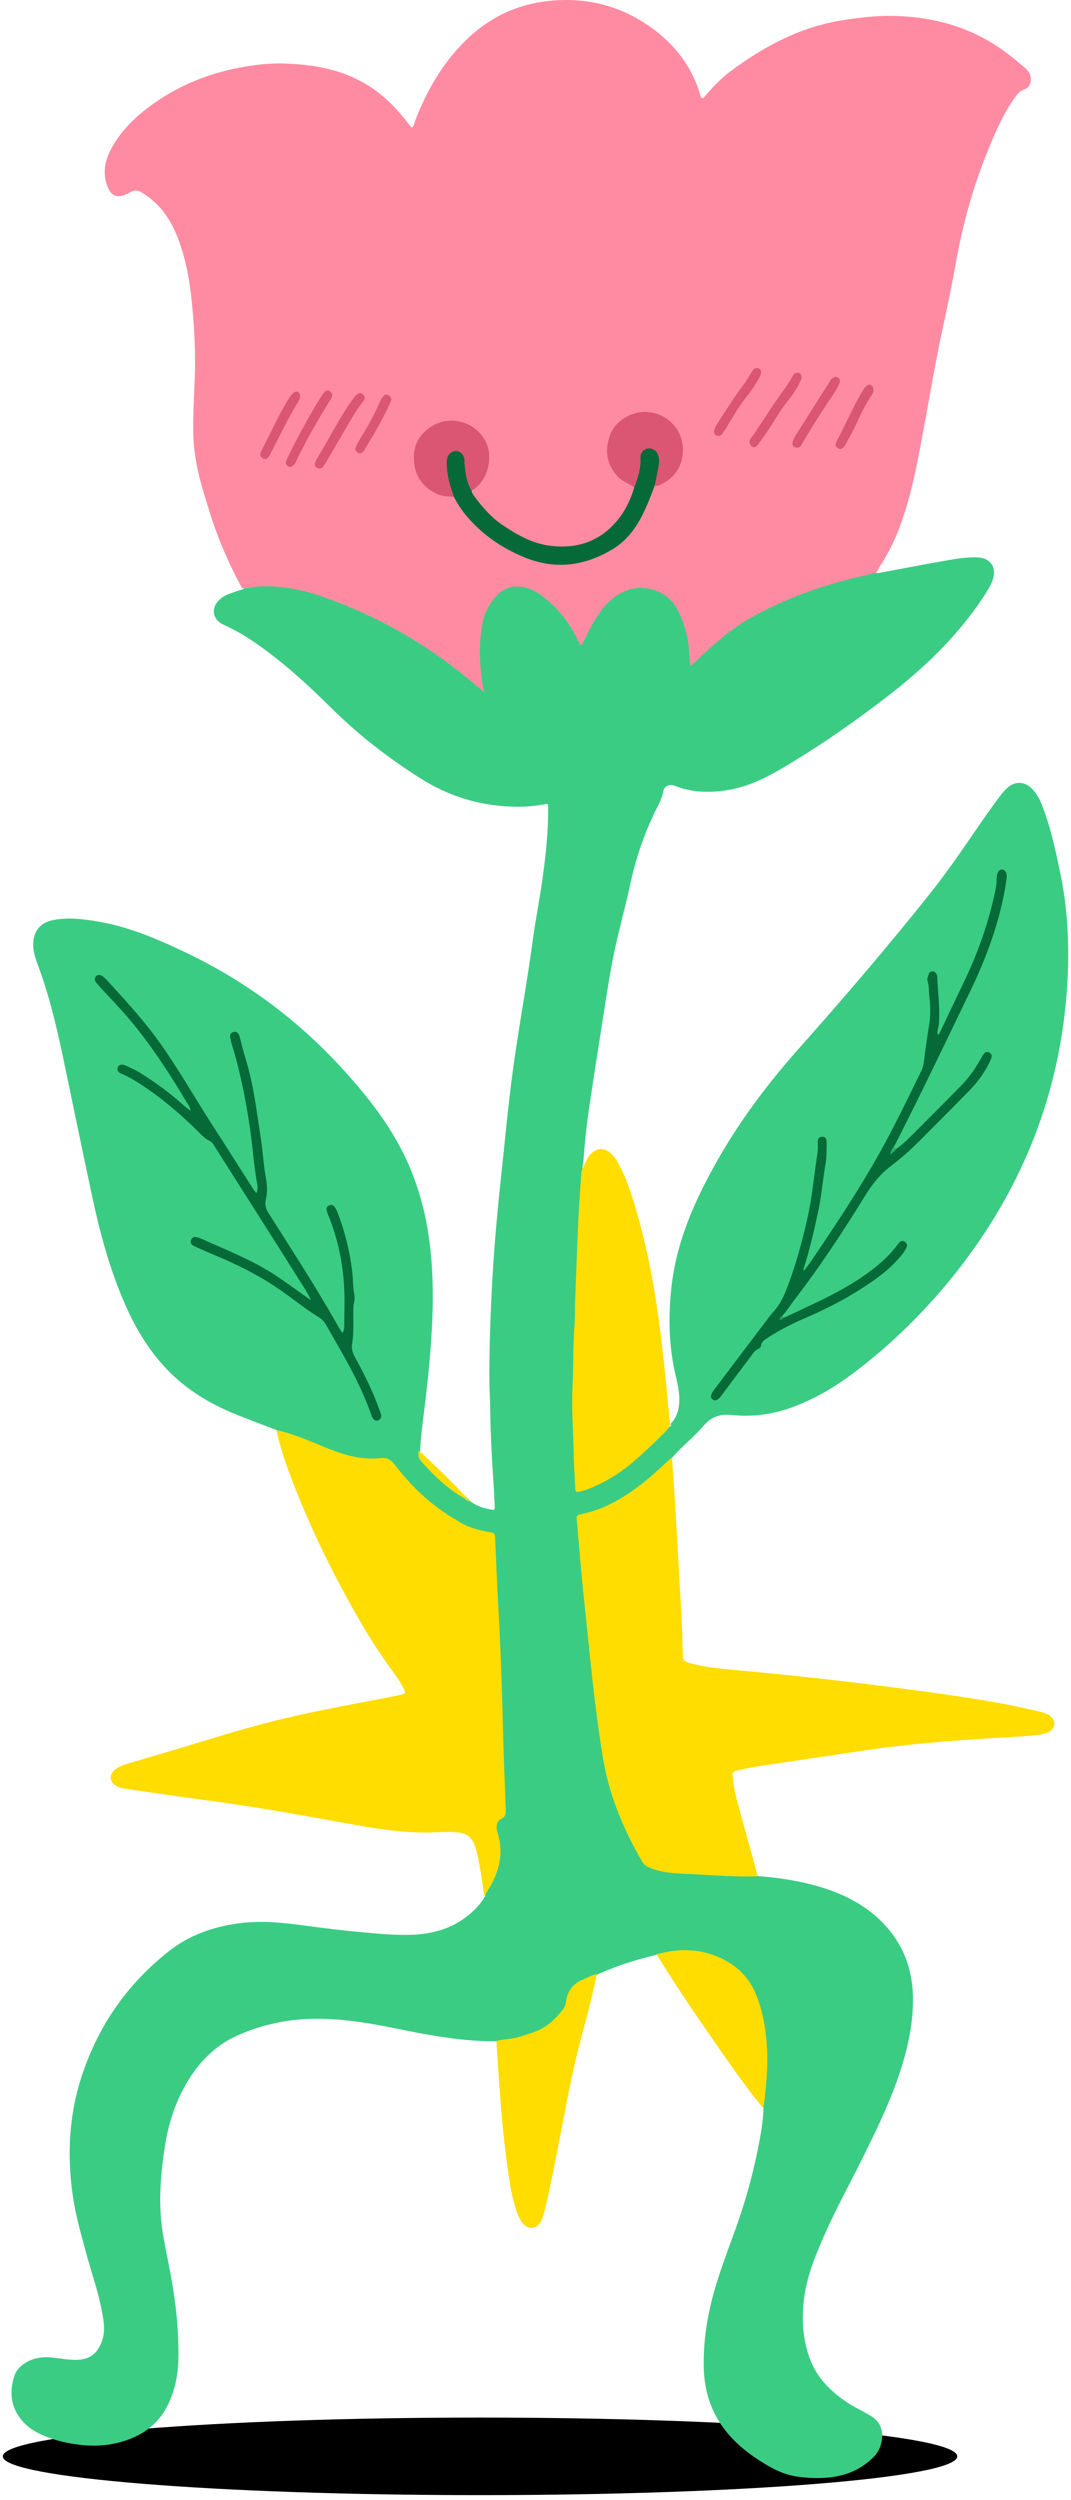 <svg width="174" height="406" viewBox="0 0 174 406" fill="none" xmlns="http://www.w3.org/2000/svg">
<path d="M77.988 405.186C120.81 405.186 155.523 402.366 155.523 398.888C155.523 395.41 120.81 392.591 77.988 392.591C35.167 392.591 0.453 395.41 0.453 398.888C0.453 402.366 35.167 405.186 77.988 405.186Z" fill="black"/>
<path d="M108.874 231.313C110.227 229.935 110.473 228.238 110.325 226.418C110.202 224.819 109.686 223.293 109.415 221.719C108.604 217.266 108.604 212.814 109.169 208.337C110.104 201.055 113.079 194.536 116.67 188.238C120.407 181.67 124.957 175.692 129.973 170.059C137.228 161.892 144.334 153.602 151.146 145.041C154.318 141.056 157.122 136.824 160.023 132.642C160.81 131.535 161.597 130.428 162.409 129.346C162.802 128.829 163.196 128.337 163.687 127.919C164.868 126.837 166.417 126.886 167.573 127.993C168.433 128.829 168.95 129.863 169.368 130.945C170.696 134.389 171.458 137.981 172.22 141.572C173.524 147.722 173.77 153.946 173.376 160.194C172.27 177.242 166.319 192.494 155.843 205.975C150.777 212.494 144.974 218.25 138.359 223.195C135.457 225.36 132.359 227.156 128.965 228.435C125.719 229.665 122.375 230.132 118.956 229.788C117.038 229.591 115.612 230.009 114.333 231.51C112.784 233.33 110.866 234.806 109.268 236.627C108.161 238.447 106.464 239.677 104.841 240.981C101.915 243.318 98.743 245.237 95.054 246.122C94.39 246.294 94.169 246.614 94.218 247.303C94.562 252.567 95.128 257.807 95.62 263.047C96.185 269.025 96.874 274.978 97.636 280.907C98.571 288.237 100.538 295.248 104.423 301.62C104.989 302.555 105.8 303.022 106.809 303.317C108.038 303.662 109.341 303.858 110.596 303.883C112.784 303.908 114.973 304.301 117.186 304.178C118.981 304.08 120.776 304.523 122.571 304.449C122.817 304.449 123.039 304.547 123.26 304.67C126.703 304.941 130.096 305.457 133.391 306.466C137.228 307.647 140.719 309.418 143.547 312.37C146.67 315.642 148.195 319.553 148.318 324.08C148.441 328.926 147.285 333.501 145.687 338.028C144.187 342.21 142.244 346.195 140.277 350.18C138.088 354.584 135.703 358.889 133.736 363.415C132.359 366.564 131.08 369.762 130.637 373.206C130.219 376.576 130.391 379.922 131.621 383.144C132.777 386.195 134.99 388.359 137.621 390.131C138.31 390.598 139.072 390.967 139.81 391.385C140.375 391.705 140.941 392 141.482 392.32C143.228 393.378 143.72 395.124 143.031 397.24C142.76 398.101 142.195 398.79 141.531 399.38C139.736 401.028 137.572 401.939 135.186 402.258C133.441 402.504 131.67 402.431 129.924 402.234C128.203 402.037 126.58 401.447 125.08 400.586C123.407 399.651 121.809 398.568 120.358 397.314C116.424 393.894 114.432 389.614 114.333 384.374C114.235 379.38 115.169 374.583 116.694 369.885C117.481 367.449 118.366 365.063 119.252 362.652C120.924 358.101 122.252 353.452 123.186 348.704C123.604 346.589 123.973 344.448 124.047 342.308C123.776 340.906 124.17 339.528 124.293 338.151C124.662 333.797 124.416 329.541 123.137 325.334C121.661 320.488 118.17 318.102 113.424 317.167C111.825 316.847 110.251 317.142 108.677 317.339C108.063 317.413 107.423 317.659 106.784 317.413C103.44 318.2 100.194 319.209 97.071 320.636C96.53 321.226 95.816 321.447 95.103 321.743C93.849 322.259 92.89 323.096 92.595 324.449C92.054 326.81 90.554 328.434 88.562 329.565C86.177 330.918 83.595 331.73 80.767 331.484C75.332 331.533 70.021 330.574 64.734 329.492C59.84 328.483 54.897 327.647 49.881 327.868C46.044 328.04 42.356 328.901 38.839 330.426C34.757 332.173 31.929 335.248 29.864 339.086C28.314 341.964 27.355 345.063 26.839 348.286C26.249 351.878 25.904 355.494 26.077 359.159C26.224 362.013 26.839 364.768 27.38 367.572C28.413 372.714 29.101 377.904 28.978 383.169C28.905 385.776 28.413 388.236 27.257 390.573C26.15 392.812 24.478 394.46 22.24 395.567C19.314 396.994 16.216 397.388 13.019 397.019C11.101 396.797 9.232 396.379 7.437 395.666C6.084 395.124 4.83 394.436 3.822 393.353C1.83 391.213 1.461 388.704 2.273 385.998C2.592 384.915 3.355 384.128 4.314 383.587C5.543 382.898 6.871 382.701 8.248 382.824C9.65 382.947 11.027 383.243 12.429 383.218C14.519 383.169 15.748 382.283 16.511 380.315C17.15 378.667 16.88 376.994 16.56 375.346C15.945 372.025 14.789 368.876 13.929 365.629C13.117 362.652 12.281 359.7 11.838 356.65C10.83 349.737 11.224 342.948 13.56 336.306C16.289 328.508 20.888 322.038 27.355 316.921C30.823 314.166 34.88 312.788 39.257 312.272C42.626 311.878 45.971 312.222 49.29 312.665C52.463 313.083 55.635 313.502 58.807 313.772C61.512 314.018 64.217 314.289 66.947 314.19C69.799 314.067 72.48 313.452 74.914 311.878C76.463 310.845 77.816 309.615 78.775 307.991C78.947 307.007 79.685 306.294 79.98 305.384C80.816 302.825 81.652 300.291 80.619 297.561C80.3 296.724 80.595 295.888 81.283 295.273C81.775 294.83 81.947 294.314 81.923 293.674C81.8 289.886 81.75 286.073 81.48 282.284C81.48 282.014 81.431 281.718 81.431 281.448C81.578 277.438 81.308 273.453 81.136 269.443C80.89 263.81 80.718 258.176 80.275 252.567C80.226 251.854 80.25 251.116 80.25 250.403C80.25 249.763 79.98 249.345 79.316 249.197C73.734 247.967 69.603 244.523 65.914 240.39C65.176 239.554 64.34 238.816 63.725 237.857C63.381 237.34 62.865 237.143 62.274 237.192C58.389 237.537 54.848 236.356 51.381 234.806C49.782 234.093 48.11 233.502 46.413 232.986C45.922 232.838 45.405 232.691 45.036 232.272C42.725 231.387 40.413 230.526 38.102 229.591C33.946 227.894 30.183 225.581 27.06 222.309C24.011 219.111 21.822 215.348 20.101 211.313C17.79 205.926 16.265 200.292 15.035 194.585C13.388 186.935 11.838 179.259 10.215 171.584C9.158 166.59 7.978 161.597 6.183 156.8C5.765 155.668 5.371 154.536 5.396 153.306C5.396 151.191 6.625 149.764 8.715 149.395C10.929 148.977 13.117 149.198 15.281 149.543C20.519 150.33 25.339 152.372 30.085 154.635C39.921 159.309 48.504 165.705 55.832 173.774C59.2 177.488 62.324 181.375 64.758 185.803C67.266 190.379 68.816 195.274 69.603 200.415C70.291 204.942 70.414 209.493 70.242 214.068C70.045 219.013 69.553 223.958 68.939 228.878C68.668 231.141 68.348 233.404 68.25 235.667C68.422 236.651 68.988 237.389 69.652 238.103C71.447 240.021 73.463 241.694 75.627 243.17C75.922 243.416 76.242 243.613 76.562 243.859C76.635 243.933 76.734 244.007 76.832 244.08C77.693 244.646 78.627 244.917 79.636 245.114C80.373 245.261 80.398 245.237 80.373 244.523C80.3 242.924 80.226 241.325 80.103 239.726C79.857 236.012 79.685 232.297 79.636 228.582C79.636 227.377 79.537 226.196 79.513 224.991C79.463 219.136 79.685 213.306 80.004 207.476C80.349 201.522 80.914 195.594 81.554 189.665C81.996 185.606 82.365 181.547 82.857 177.513C83.447 172.47 84.259 167.451 85.07 162.458C85.611 159.112 86.152 155.742 86.595 152.372C87.062 149.001 87.751 145.68 88.193 142.31C88.685 138.669 89.079 135.004 89.054 131.314C89.054 131.068 89.079 130.822 88.906 130.527C87.062 130.896 85.168 131.068 83.25 130.994C77.84 130.822 72.873 129.297 68.299 126.394C63.135 123.122 58.34 119.432 53.987 115.127C51.307 112.495 48.577 109.887 45.651 107.526C42.749 105.189 39.749 102.999 36.331 101.45C36.159 101.376 35.962 101.277 35.815 101.154C34.659 100.392 34.388 99.039 35.2 97.907C35.741 97.169 36.479 96.702 37.315 96.407C38.052 96.136 38.815 95.89 39.577 95.644C40.266 95.054 41.126 95.103 41.962 95.054C45.774 94.832 49.463 95.472 53.028 96.776C62.348 100.146 70.783 105.017 78.406 111.757C77.718 109.051 77.914 106.493 77.939 103.934C77.939 101.72 78.554 99.654 79.783 97.809C81.701 94.881 84.455 94.242 87.456 96.013C90.21 97.661 92.202 100.023 93.726 102.827C93.972 103.27 94.095 103.811 94.562 104.205C95.103 103.762 95.275 103.073 95.57 102.483C96.554 100.49 97.734 98.67 99.407 97.169C102.579 94.34 107.891 94.808 110.079 98.276C111.456 100.441 112.194 102.852 112.391 105.41C112.44 106.099 112.464 106.763 112.686 107.55C113.891 106.64 114.85 105.533 115.932 104.549C119.448 101.425 123.432 99.137 127.735 97.292C132.014 95.472 136.465 94.143 141.015 93.135C141.506 93.036 142.023 92.815 142.539 93.086C145.982 92.446 149.449 91.782 152.892 91.167C154.908 90.822 156.9 90.404 158.966 90.527C160.884 90.65 161.892 92.102 161.351 93.947C161.228 94.365 161.056 94.783 160.859 95.152C160.441 95.89 159.999 96.603 159.531 97.292C155.4 103.442 150.138 108.485 144.31 112.987C138.605 117.39 132.703 121.499 126.457 125.115C123.776 126.665 120.973 127.919 117.874 128.362C115.071 128.756 112.292 128.682 109.612 127.599C108.8 127.28 107.915 127.649 107.768 128.46C107.571 129.641 107.005 130.65 106.489 131.683C104.645 135.422 103.317 139.358 102.431 143.442C101.448 148.017 100.12 152.495 99.308 157.119C98.718 160.342 98.251 163.589 97.734 166.812C97.12 170.723 96.505 174.635 95.915 178.546C95.423 181.793 95.029 185.04 94.808 188.312C94.759 188.976 94.538 189.665 94.685 190.329C94.931 190.674 94.956 191.092 94.931 191.486C94.685 195.126 94.612 198.743 94.341 202.383C94.169 204.696 94.144 207.008 94.07 209.321C93.948 212.642 93.702 215.963 93.775 219.259C93.825 221.424 93.554 223.564 93.529 225.729C93.48 230.772 93.775 235.79 93.997 240.833C94.046 241.866 94.243 242.014 95.275 241.67C98.669 240.489 101.521 238.472 104.153 236.085C105.825 234.56 107.473 232.986 109.096 231.387L108.874 231.313Z" fill="#3BCC84"/>
<path d="M142.342 93.012C138.678 93.848 135.039 94.734 131.498 96.013C128.104 97.243 124.809 98.694 121.686 100.49C118.538 102.311 115.858 104.697 113.251 107.206C112.956 107.477 112.661 107.747 112.391 108.018C112.391 108.018 112.317 108.018 112.169 108.018C112.096 107.28 111.973 106.566 111.948 105.828C111.825 103.393 111.137 101.105 110.03 98.94C108.505 96.013 104.743 94.685 101.669 95.939C99.899 96.653 98.571 97.883 97.489 99.408C96.48 100.81 95.718 102.36 94.956 103.885C94.808 104.18 94.734 104.549 94.316 104.82C94.095 104.377 93.874 103.959 93.653 103.541C92.349 100.908 90.554 98.694 88.243 96.899C87.357 96.21 86.398 95.644 85.267 95.398C83.57 95.004 82.095 95.349 80.841 96.579C79.39 98.006 78.578 99.801 78.283 101.769C77.791 104.869 77.89 107.993 78.406 111.093C78.455 111.437 78.529 111.782 78.652 112.397C77.693 111.609 76.931 110.945 76.144 110.306C69.012 104.402 61.069 99.924 52.34 96.874C49.167 95.767 45.872 95.103 42.454 95.226C41.397 95.25 40.389 95.496 39.356 95.57C37.216 91.659 35.446 87.6 34.118 83.344C33.233 80.49 32.298 77.637 31.806 74.66C31.61 73.43 31.462 72.225 31.413 70.97C31.29 67.256 31.61 63.541 31.683 59.826C31.733 55.792 31.487 51.758 31.02 47.748C30.675 44.747 30.06 41.844 29.028 39.015C28.142 36.629 26.937 34.439 24.995 32.717C24.404 32.176 23.741 31.709 23.077 31.29C22.437 30.872 21.822 30.823 21.159 31.217C21.06 31.29 20.937 31.34 20.839 31.389C18.97 32.348 17.937 31.856 17.322 29.888C16.535 27.404 17.347 25.239 18.65 23.172C20.249 20.614 22.413 18.621 24.847 16.899C29.372 13.652 34.462 11.709 39.946 10.799C41.962 10.454 44.004 10.257 46.02 10.307C49.782 10.43 53.495 10.897 57.012 12.422C60.012 13.701 62.52 15.62 64.684 18.056C65.447 18.917 66.16 19.827 66.848 20.737C67.316 20.491 67.291 20.024 67.414 19.679C69.308 14.784 71.865 10.282 75.652 6.567C79.242 3.05 83.57 0.86 88.562 0.221C95.374 -0.64 101.546 1.008 106.956 5.362C110.202 7.97 112.465 11.217 113.719 15.202C113.792 15.448 113.792 15.768 114.063 15.94C114.407 15.94 114.506 15.645 114.678 15.448C115.883 14.07 117.161 12.717 118.637 11.61C122.768 8.535 127.17 5.952 132.113 4.403C134.891 3.517 137.769 3.099 140.695 2.779C142.416 2.607 144.113 2.533 145.834 2.607C152.646 2.853 158.868 4.845 164.253 9.15C165.04 9.765 165.802 10.405 166.565 11.069C167.081 11.537 167.474 12.053 167.474 12.816C167.474 13.628 167.179 14.267 166.392 14.513C165.802 14.71 165.458 15.079 165.114 15.522C163.073 18.252 161.769 21.327 160.491 24.452C157.982 30.577 156.286 36.924 155.154 43.443C154.294 48.363 153.113 53.209 152.179 58.104C151.367 62.262 150.679 66.419 149.892 70.577C148.884 75.964 147.875 81.327 145.834 86.444C145.072 88.387 144.064 90.207 142.957 91.979C142.736 92.323 142.564 92.667 142.367 93.012H142.342Z" fill="#FF8BA2"/>
<path d="M44.913 232.223C47.372 232.789 49.709 233.748 52.02 234.708C53.987 235.52 55.93 236.307 58.045 236.651C59.348 236.873 60.676 236.922 61.979 236.774C62.963 236.676 63.504 237.069 64.07 237.783C66.086 240.415 68.373 242.801 71.053 244.794C72.258 245.704 73.562 246.516 74.865 247.278C76.316 248.115 77.89 248.508 79.513 248.804C80.398 248.951 80.398 248.976 80.447 249.886C80.619 253.748 80.767 257.635 80.988 261.497C81.357 268.287 81.578 275.076 81.75 281.866C81.849 285.827 82.021 289.787 82.168 293.723C82.193 294.412 82.218 295.002 81.406 295.396C80.668 295.765 80.546 296.651 80.816 297.536C82.021 301.374 80.89 304.744 78.652 307.868C78.332 305.654 78.086 303.44 77.57 301.251C77.472 300.833 77.373 300.39 77.226 299.972C76.685 298.299 75.824 297.659 74.078 297.536C73.07 297.462 72.086 297.487 71.078 297.536C65.914 297.807 60.873 296.946 55.832 296.011C48.061 294.584 40.266 293.207 32.421 292.198C28.486 291.681 24.576 291.091 20.667 290.525C20.076 290.451 19.486 290.353 18.945 290.058C17.814 289.467 17.666 288.213 18.65 287.401C19.24 286.909 19.953 286.614 20.691 286.417C23.495 285.581 26.298 284.769 29.077 283.932C34.978 282.161 40.831 280.292 46.831 278.914C52.192 277.659 57.627 276.675 63.037 275.642C63.75 275.519 64.438 275.372 65.152 275.199C65.914 275.027 65.939 274.953 65.594 274.24C65.102 273.231 64.463 272.297 63.799 271.411C62.078 269.049 60.455 266.614 58.979 264.105C54.405 256.282 50.397 248.189 47.2 239.726C46.266 237.266 45.454 234.757 44.889 232.174L44.913 232.223Z" fill="#FFDD00"/>
<path d="M123.186 304.695C119.989 304.793 116.792 304.596 113.596 304.4C111.997 304.301 110.399 304.301 108.8 304.104C107.595 303.957 106.44 303.711 105.333 303.194C104.866 302.973 104.546 302.678 104.3 302.259C101.251 296.995 98.939 291.485 97.956 285.408C97.267 281.226 96.726 277.02 96.259 272.813C95.718 267.721 95.177 262.653 94.661 257.561C94.316 253.945 94.021 250.329 93.702 246.688C93.652 246.27 93.751 246.024 94.218 245.925C98.423 245.138 101.915 242.9 105.161 240.243C106.538 239.111 107.841 237.857 109.169 236.651C109.366 239.48 109.563 242.309 109.735 245.163C110.104 251.387 110.448 257.635 110.792 263.859C110.866 265.384 110.866 266.909 110.915 268.41C110.964 269.664 111.063 269.812 112.292 270.132C114.358 270.673 116.448 270.919 118.563 271.116C126.653 271.854 134.719 272.69 142.785 273.723C149.523 274.584 156.261 275.445 162.95 276.675C164.917 277.044 166.86 277.487 168.802 277.93C169.417 278.078 170.056 278.225 170.573 278.619C171.606 279.381 171.532 280.636 170.401 281.251C169.86 281.546 169.269 281.645 168.679 281.718C166.343 282.014 163.982 282.087 161.622 282.235C154.441 282.678 147.261 283.219 140.129 284.301C134.645 285.138 129.137 285.925 123.653 286.761C122.424 286.958 121.219 287.18 120.014 287.45C119.055 287.672 118.956 287.77 119.055 288.754C119.227 290.55 119.694 292.296 120.186 294.018C121.145 297.561 122.129 301.103 123.112 304.67L123.186 304.695Z" fill="#FFDD00"/>
<path d="M108.874 231.313C108.677 231.805 108.407 232.223 108.014 232.592C106.194 234.388 104.349 236.184 102.382 237.807C100.415 239.406 98.275 240.71 95.915 241.67C95.398 241.866 94.857 242.063 94.316 242.186C93.554 242.383 93.505 242.334 93.456 241.547C93.357 239.677 93.234 237.783 93.21 235.913C93.136 232.346 92.841 228.804 93.013 225.237C93.185 221.793 93.087 218.349 93.357 214.929C93.456 213.773 93.406 212.617 93.431 211.461C93.603 207.107 93.751 202.752 93.948 198.398C94.07 195.692 94.292 192.962 94.464 190.256C94.661 189.813 94.857 189.37 95.029 188.927C95.251 188.411 95.497 187.919 95.89 187.5C96.898 186.369 98.153 186.295 99.259 187.304C99.874 187.845 100.267 188.558 100.636 189.247C101.546 190.944 102.185 192.74 102.776 194.585C104.694 200.711 105.997 206.959 106.882 213.306C107.743 219.284 108.284 225.286 108.85 231.313H108.874Z" fill="#FFDD00"/>
<path d="M80.668 331.41C81.947 331.115 83.275 331.14 84.529 330.722C85.316 330.476 86.128 330.23 86.915 329.934C88.857 329.221 90.259 327.843 91.513 326.244C91.808 325.851 91.906 325.383 91.98 324.916C92.251 323.194 93.21 322.013 94.857 321.398C95.57 321.128 96.21 320.685 96.972 320.562C96.136 324.67 94.98 328.704 93.948 332.788C92.57 338.225 91.636 343.735 90.554 349.221C89.89 352.591 89.251 355.961 88.39 359.307C88.292 359.725 88.169 360.168 87.972 360.561C87.259 362.087 85.759 362.21 84.751 360.832C84.431 360.365 84.21 359.848 84.013 359.331C83.3 357.314 82.931 355.248 82.611 353.132C81.726 347.081 81.259 340.98 80.865 334.879C80.791 333.723 80.718 332.567 80.644 331.41H80.668Z" fill="#FFDD00"/>
<path d="M106.661 317.364C110.227 316.38 113.743 316.38 117.161 318.003C119.94 319.307 121.883 321.374 122.965 324.227C124.047 327.056 124.489 330.008 124.637 333.009C124.76 335.961 124.465 338.913 124.096 341.841C124.096 341.988 123.998 342.136 123.948 342.284C121.637 339.528 119.571 336.576 117.506 333.624C113.768 328.286 110.079 322.923 106.661 317.364Z" fill="#FFDD00"/>
<path d="M75.406 243.293C72.701 241.768 70.512 239.652 68.471 237.34C67.98 236.799 67.881 236.233 68.053 235.593C70.709 237.955 73.217 240.464 75.677 243.047C75.701 243.269 75.652 243.367 75.406 243.293Z" fill="#FDDD05"/>
<path d="M75.406 243.293C75.504 243.219 75.578 243.121 75.677 243.047C75.972 243.219 76.242 243.441 76.365 243.785C75.947 243.81 75.677 243.588 75.406 243.293Z" fill="#D3DE45"/>
<path d="M76.635 244.007C76.488 244.007 76.39 243.933 76.365 243.761C76.513 243.761 76.586 243.859 76.635 244.007Z" fill="#D3DE45"/>
<path d="M127.293 214.019C131.67 211.953 136.121 210.059 140.154 207.303C142.318 205.827 144.31 204.179 145.859 202.064C145.933 201.965 146.006 201.867 146.08 201.793C146.375 201.498 146.695 201.399 147.039 201.67C147.359 201.916 147.457 202.211 147.261 202.605C146.818 203.54 146.129 204.253 145.441 204.966C143.793 206.738 141.801 208.066 139.785 209.37C136.883 211.215 133.809 212.765 130.637 214.118C128.547 215.028 126.506 216.061 124.612 217.316C124.17 217.611 123.727 217.881 123.653 218.472C123.629 218.718 123.457 218.939 123.235 219.038C122.596 219.284 122.276 219.874 121.907 220.366C120.334 222.432 118.784 224.523 117.235 226.59C116.67 227.352 116.227 227.574 115.809 227.279C115.366 226.983 115.391 226.516 116.006 225.704C118.834 221.94 121.686 218.177 124.539 214.413C124.932 213.896 125.301 213.38 125.744 212.912C126.973 211.535 127.613 209.862 128.227 208.164C129.457 204.819 130.367 201.399 131.154 197.906C131.965 194.388 132.26 190.821 132.801 187.279C132.9 186.689 132.85 186.074 132.85 185.483C132.85 184.991 132.998 184.598 133.588 184.598C134.178 184.598 134.301 184.991 134.301 185.483C134.301 186.812 134.301 188.115 134.055 189.419C133.637 191.904 133.441 194.413 132.9 196.873C132.26 199.874 131.547 202.875 130.637 205.803C130.588 205.95 130.465 206.073 130.637 206.344C131.154 205.655 131.645 205.016 132.088 204.327C135.875 198.767 139.564 193.158 142.859 187.304C145.318 182.9 147.507 178.349 149.72 173.823C149.99 173.282 150.064 172.691 150.138 172.101C150.359 170.207 150.654 168.312 150.949 166.418C151.195 164.942 151.171 163.466 150.998 161.99C150.875 161.08 150.974 160.145 150.679 159.26C150.58 158.94 150.777 158.645 150.851 158.325C150.925 157.98 151.121 157.734 151.49 157.734C151.835 157.734 152.056 157.98 152.203 158.3C152.253 158.399 152.277 158.522 152.277 158.645C152.376 161.154 152.72 163.663 152.548 166.197C152.499 166.787 152.203 167.353 152.351 168.042C152.646 167.919 152.695 167.673 152.794 167.451C154.171 164.573 155.548 161.67 156.925 158.792C159.138 154.069 160.81 149.174 161.818 144.057C161.917 143.54 161.892 143.024 161.917 142.507C161.991 141.621 162.335 141.129 162.851 141.203C163.368 141.277 163.663 141.843 163.54 142.679C163.196 145.139 162.655 147.55 161.966 149.912C160.884 153.602 159.458 157.169 157.786 160.637C153.679 169.149 149.621 177.66 145.318 186.074C145.146 186.246 145.22 186.492 145.146 186.713C145.318 186.713 145.441 186.639 145.588 186.59C146.818 185.729 147.826 184.671 148.884 183.614C151.318 181.178 153.753 178.743 156.163 176.283C157.49 174.93 158.548 173.38 159.458 171.732C159.925 170.871 160.195 170.699 160.663 170.895C161.204 171.141 161.253 171.51 160.81 172.421C159.974 174.167 158.843 175.717 157.49 177.095C154.81 179.85 152.08 182.556 149.375 185.286C147.925 186.738 146.4 188.091 144.777 189.321C142.982 190.674 141.654 192.371 140.498 194.265C136.932 200.046 133.195 205.729 129.039 211.116C128.375 211.977 127.834 212.912 127.072 213.675C126.949 213.945 127.072 214.019 127.342 213.97L127.293 214.019Z" fill="#056A37"/>
<path d="M55.586 216.528C55.93 216.036 55.93 215.643 55.93 215.249C55.93 213.527 56.004 211.805 55.955 210.083C55.832 205.852 55.069 201.768 53.52 197.808C53.348 197.39 53.176 196.996 53.077 196.578C52.979 196.258 53.077 195.914 53.422 195.766C53.791 195.594 54.135 195.668 54.381 196.012C54.578 196.307 54.75 196.627 54.873 196.971C56.028 199.997 56.815 203.121 57.209 206.369C57.381 207.672 57.307 209.001 57.578 210.305C57.725 210.993 57.405 211.707 57.405 212.445C57.356 214.364 57.528 216.282 57.209 218.201C57.086 218.964 57.258 219.653 57.651 220.366C59.201 223.17 60.627 226.024 61.684 229.05C61.783 229.32 61.881 229.566 61.93 229.837C61.979 230.255 61.758 230.55 61.389 230.673C61.045 230.796 60.774 230.6 60.578 230.329C60.455 230.181 60.381 229.985 60.332 229.788C58.512 224.573 55.684 219.874 52.955 215.126C52.684 214.659 52.364 214.265 51.922 213.995C49.635 212.592 47.569 210.895 45.356 209.37C41.962 207.008 38.249 205.212 34.438 203.638C33.478 203.244 32.544 202.802 31.585 202.383C31.118 202.187 30.847 201.842 31.044 201.35C31.241 200.834 31.659 200.784 32.126 200.957C32.273 201.006 32.446 201.03 32.593 201.104C36.626 202.925 40.782 204.524 44.544 206.959C46.143 207.992 47.692 209.148 49.266 210.255C49.61 210.501 49.954 210.747 50.52 211.141C49.881 209.739 49.143 208.706 48.479 207.648C44.717 201.645 40.905 195.692 37.118 189.714C36.38 188.534 35.618 187.353 34.88 186.172C34.659 185.828 34.462 185.459 34.093 185.286C33.331 184.967 32.79 184.352 32.224 183.786C29.151 180.735 25.855 177.956 22.167 175.643C21.429 175.176 20.642 174.758 19.831 174.413C19.339 174.216 18.945 173.97 19.117 173.38C19.265 172.888 19.732 172.74 20.421 173.036C21.257 173.405 22.093 173.798 22.88 174.29C25.314 175.815 27.65 177.513 29.79 179.456C30.11 179.751 30.478 179.997 30.97 180.391C30.872 179.702 30.503 179.309 30.257 178.89C27.847 174.831 25.29 170.871 22.363 167.156C20.667 165.016 18.822 163.023 16.953 161.055C16.511 160.588 16.093 160.096 15.675 159.629C15.38 159.284 15.257 158.915 15.601 158.546C15.945 158.202 16.314 158.276 16.683 158.546C16.88 158.694 17.052 158.841 17.224 159.014C20.224 162.285 23.224 165.533 25.831 169.149C28.954 173.503 31.585 178.177 34.487 182.679C36.749 186.172 38.962 189.69 41.2 193.183C41.298 193.355 41.446 193.478 41.643 193.724C41.913 193.208 41.864 192.716 41.79 192.297C41.274 189.518 41.077 186.689 40.708 183.884C40.02 179.013 39.085 174.216 37.634 169.493C37.536 169.198 37.487 168.878 37.413 168.558C37.315 168.116 37.413 167.747 37.88 167.599C38.397 167.451 38.741 167.722 38.889 168.189C39.233 169.469 39.528 170.748 39.921 172.002C41.225 176.209 41.716 180.588 42.38 184.917C42.725 187.131 42.823 189.37 43.241 191.559C43.438 192.617 43.438 193.724 43.192 194.782C42.995 195.668 43.192 196.332 43.659 197.045C45.233 199.505 46.782 201.965 48.356 204.45C50.667 208.091 52.905 211.781 55.045 215.544C55.217 215.84 55.414 216.135 55.66 216.528H55.586Z" fill="#056A37"/>
<path d="M145.564 186.615C145.367 186.959 145.047 187.181 144.605 187.525C144.728 186.861 144.949 186.443 145.293 186.098C145.293 186.32 145.342 186.516 145.564 186.615Z" fill="#2AAD6B"/>
<path d="M127.293 214.019C127.121 214.191 126.924 214.56 126.703 214.29C126.481 214.019 126.826 213.872 127.047 213.724C127.145 213.822 127.219 213.921 127.317 214.019H127.293Z" fill="#1F9A5C"/>
<path d="M106.341 78.941C105.874 80.121 105.456 81.327 104.915 82.483C103.71 85.189 102.112 87.649 99.505 89.199C94.907 91.954 90.136 92.569 85.07 90.453C81.382 88.904 78.209 86.714 75.652 83.615C74.89 82.68 74.25 81.671 73.685 80.613C72.308 78.793 72.111 76.653 72.332 74.513C72.43 73.529 73.365 72.864 74.152 72.938C75.013 73.012 75.652 73.676 75.701 74.734C75.775 76.407 76.39 77.981 76.611 79.629C76.635 80.048 76.906 80.367 77.127 80.687C78.382 82.36 79.759 83.959 81.48 85.14C83.791 86.739 86.275 88.166 89.079 88.584C93.775 89.273 97.784 87.87 100.71 83.984C101.792 82.532 102.53 80.884 103.046 79.137C103.12 77.342 103.808 75.669 103.882 73.848C103.907 73.061 104.62 72.52 105.481 72.495C106.366 72.495 107.03 72.987 107.227 73.848C107.645 75.62 107.202 77.292 106.366 78.867L106.341 78.941Z" fill="#056A37"/>
<path d="M106.341 78.941C106.563 77.858 106.809 76.751 107.005 75.644C107.128 74.955 107.104 74.291 106.809 73.652C106.513 73.037 105.825 72.717 105.21 72.84C104.522 72.987 104.005 73.602 104.054 74.316C104.177 76.038 103.612 77.612 103.046 79.162C102.161 78.498 101.054 78.178 100.292 77.317C98.398 75.226 98.251 72.889 99.21 70.404C99.997 68.412 102.456 66.911 104.645 66.887C108.358 66.887 111.087 69.814 110.94 73.258C110.841 75.767 109.612 77.637 107.276 78.719C106.981 78.867 106.686 78.941 106.341 78.916V78.941Z" fill="#DA5673"/>
<path d="M76.636 79.679C75.75 78.326 75.627 76.776 75.455 75.226C75.455 75.029 75.455 74.832 75.455 74.636C75.357 73.824 74.791 73.258 74.078 73.233C73.439 73.233 72.775 73.75 72.652 74.463C72.529 75.103 72.578 75.743 72.652 76.382C72.799 77.858 73.242 79.26 73.734 80.638C72.676 80.687 71.668 80.564 70.709 80.072C68.447 78.916 67.316 77.096 67.242 74.488C67.168 72.102 68.25 70.404 70.168 69.199C73.39 67.206 77.841 68.682 79.168 72.323C79.98 74.537 79.291 78.104 76.66 79.654L76.636 79.679Z" fill="#DA5673"/>
<path d="M122.547 72.643C121.957 72.569 121.612 71.88 121.858 71.388C122.03 71.069 122.276 70.823 122.473 70.527C123.776 68.559 125.055 66.591 126.383 64.648C127.194 63.467 128.129 62.36 128.768 61.081C128.94 60.761 129.186 60.466 129.604 60.515C130.145 60.564 130.367 61.106 130.121 61.696C129.58 62.951 128.817 64.082 127.957 65.14C126.998 66.321 126.211 67.625 125.424 68.904C124.76 69.962 124.047 70.946 123.334 71.954C123.112 72.274 122.842 72.569 122.522 72.643H122.547Z" fill="#DA5673"/>
<path d="M51.823 76.062C51.307 76.038 51.012 75.57 51.233 75.005C51.43 74.537 51.725 74.094 51.995 73.652C53.692 70.823 55.168 67.846 57.086 65.14C57.307 64.82 57.553 64.5 57.848 64.205C58.192 63.861 58.537 63.664 58.979 64.058C59.447 64.451 59.25 64.869 58.979 65.214C58.02 66.395 57.258 67.698 56.496 69.027C55.364 70.946 54.258 72.889 53.127 74.808C52.93 75.152 52.709 75.472 52.463 75.816C52.315 76.038 52.094 76.087 51.823 76.087V76.062Z" fill="#DA5673"/>
<path d="M47.151 75.816C46.709 75.816 46.364 75.423 46.438 75.005C46.463 74.808 46.586 74.636 46.659 74.463C48.307 71.044 50.127 67.723 52.118 64.5C52.315 64.205 52.512 63.885 52.758 63.639C52.979 63.418 53.299 63.27 53.618 63.541C53.864 63.762 54.061 64.008 53.938 64.377C53.864 64.599 53.742 64.82 53.618 65.017C51.676 68.166 49.807 71.364 48.184 74.734C48.036 75.054 47.889 75.398 47.594 75.62C47.446 75.743 47.249 75.841 47.102 75.816H47.151Z" fill="#DA5673"/>
<path d="M129.432 72.692C128.94 72.692 128.621 72.299 128.768 71.782C128.891 71.364 129.088 70.97 129.334 70.601C131.154 67.698 132.998 64.82 134.842 61.917C134.916 61.819 134.941 61.696 135.039 61.622C135.334 61.327 135.654 61.056 136.096 61.302C136.539 61.548 136.514 61.967 136.318 62.36C136.072 62.901 135.801 63.443 135.457 63.935C133.736 66.493 132.063 69.051 130.514 71.708C130.268 72.126 130.096 72.717 129.432 72.692Z" fill="#DA5673"/>
<path d="M123.653 60.564C123.58 61.007 123.309 61.425 123.088 61.819C122.498 62.828 121.834 63.762 121.12 64.648C119.866 66.222 118.932 67.969 117.874 69.666C117.678 69.962 117.481 70.281 117.26 70.552C117.014 70.823 116.694 70.847 116.374 70.7C116.03 70.527 115.956 70.232 116.03 69.888C116.153 69.371 116.448 68.953 116.719 68.51C118.047 66.468 119.325 64.402 120.801 62.483C121.342 61.745 121.784 60.933 122.276 60.171C122.498 59.826 122.817 59.703 123.186 59.802C123.555 59.9 123.678 60.195 123.653 60.589V60.564Z" fill="#DA5673"/>
<path d="M48.749 64.328C48.749 64.623 48.676 64.869 48.528 65.115C46.88 67.772 45.553 70.601 44.102 73.356C43.979 73.602 43.856 73.873 43.708 74.094C43.462 74.439 43.167 74.734 42.7 74.439C42.331 74.193 42.159 73.848 42.38 73.406C42.43 73.307 42.479 73.184 42.528 73.086C43.88 70.503 45.061 67.821 46.561 65.312C46.856 64.796 47.151 64.279 47.594 63.861C47.815 63.664 48.061 63.516 48.356 63.639C48.651 63.762 48.749 64.008 48.749 64.328Z" fill="#DA5773"/>
<path d="M141.925 63.246C141.925 63.664 141.752 63.959 141.556 64.254C140.597 65.731 139.81 67.28 139.097 68.904C138.58 70.06 137.916 71.167 137.301 72.299C137.203 72.471 137.055 72.618 136.908 72.742C136.687 72.963 136.392 72.987 136.146 72.791C135.9 72.594 135.629 72.397 135.777 72.004C135.826 71.856 135.9 71.708 135.973 71.561C137.4 68.928 138.531 66.149 140.08 63.59C140.277 63.27 140.424 62.975 140.695 62.729C140.916 62.532 141.113 62.36 141.433 62.508C141.752 62.656 141.924 62.901 141.875 63.246H141.925Z" fill="#DA5774"/>
<path d="M58.537 73.627C58.045 73.652 57.602 73.11 57.774 72.668C57.922 72.299 58.094 71.93 58.315 71.585C59.569 69.543 60.774 67.477 61.709 65.263C61.856 64.943 62.053 64.623 62.275 64.353C62.496 64.082 62.791 63.959 63.111 64.181C63.43 64.377 63.676 64.648 63.553 65.066C63.504 65.214 63.43 65.361 63.356 65.509C62.176 68.092 60.75 70.527 59.274 72.963C59.078 73.283 58.881 73.553 58.512 73.627H58.537Z" fill="#DA5774"/>
</svg>
